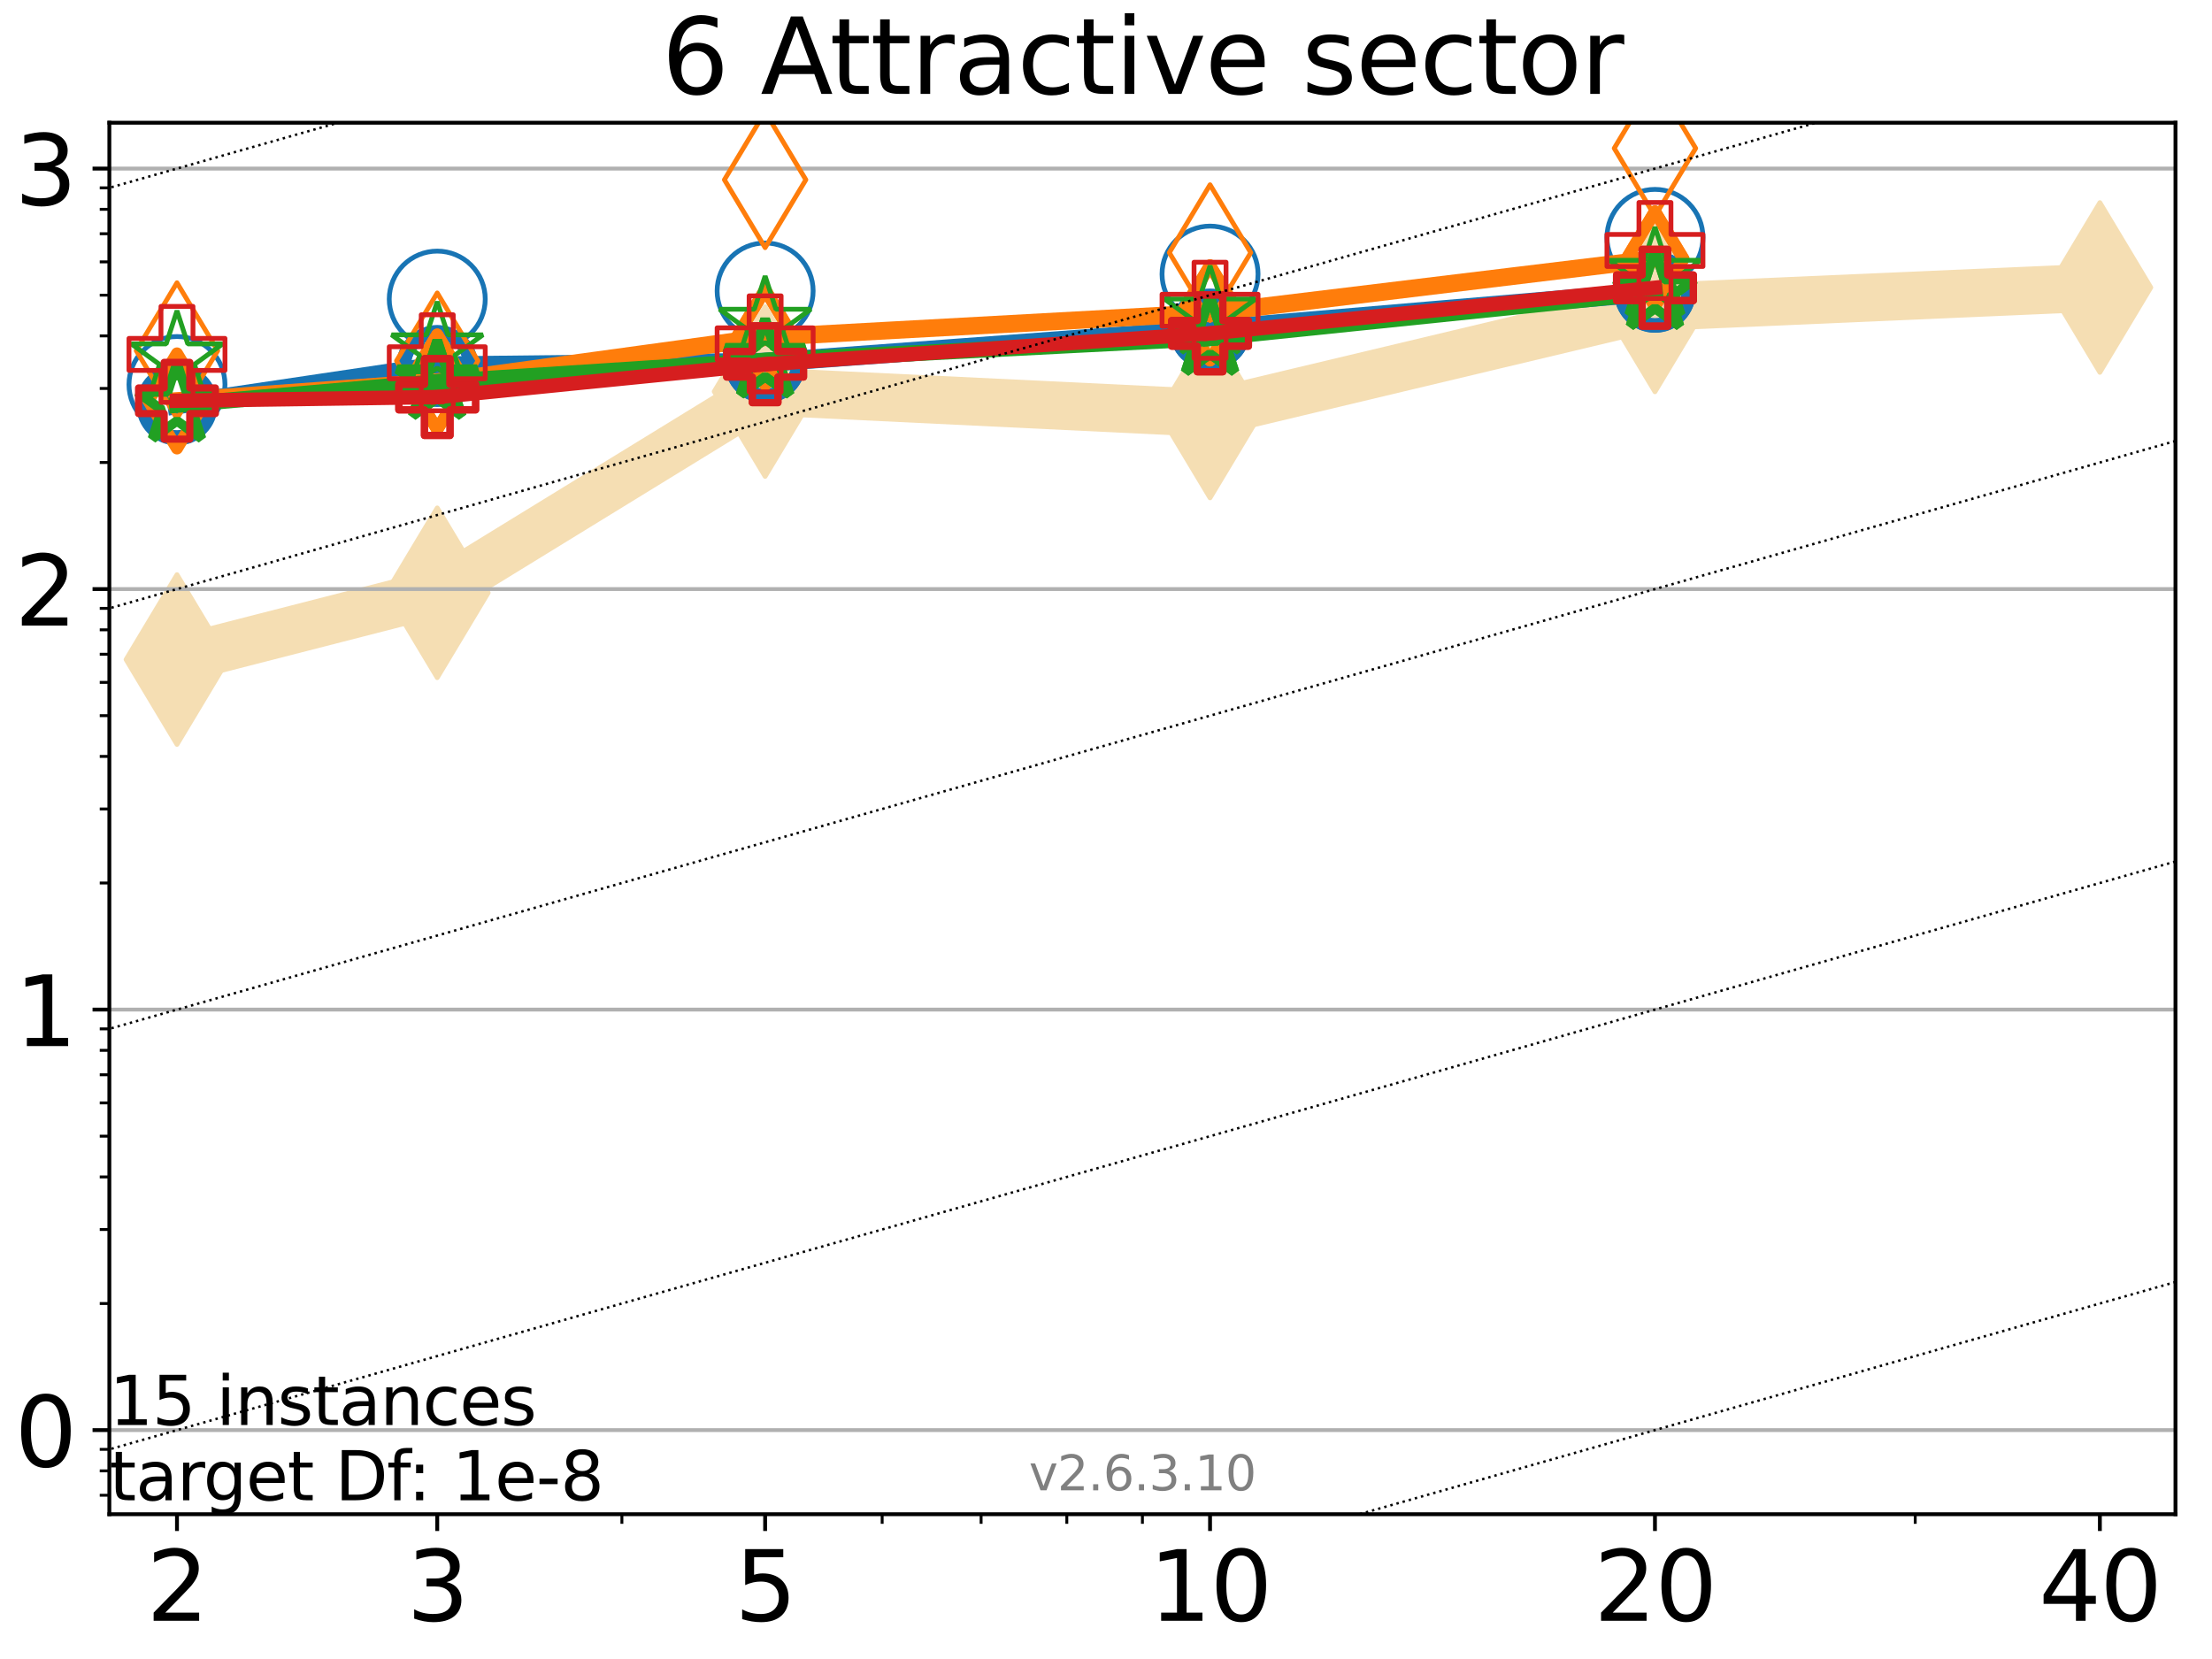 <?xml version="1.0" encoding="utf-8" standalone="no"?>
<!DOCTYPE svg PUBLIC "-//W3C//DTD SVG 1.1//EN"
  "http://www.w3.org/Graphics/SVG/1.1/DTD/svg11.dtd">
<svg xmlns:xlink="http://www.w3.org/1999/xlink" width="460.8pt" height="345.6pt" viewBox="0 0 460.8 345.6" xmlns="http://www.w3.org/2000/svg" version="1.1">
 <defs>
  <style type="text/css">*{stroke-linejoin: round; stroke-linecap: butt}</style>
 </defs>
 <g id="figure_1">
  <g id="patch_1">
   <path d="M 0 345.6 
L 460.8 345.6 
L 460.8 0 
L 0 0 
z
" style="fill: #ffffff"/>
  </g>
  <g id="axes_1">
   <g id="patch_2">
    <path d="M 22.78 315.44 
L 453.192 315.44 
L 453.192 25.56 
L 22.78 25.56 
z
" style="fill: #ffffff"/>
   </g>
   <g id="line2d_1">
    <path d="M 36.868 137.391 
L 91.085 123.488 
L 159.39 81.562 
L 252.074 86.032 
L 344.758 63.932 
L 437.443 59.889 
" clip-path="url(#p7d04388250)" style="fill: none; stroke: #f5deb3; stroke-width: 10; stroke-linecap: square"/>
    <defs>
     <path id="m1da2918cc6" d="M 0 17.678 
L 10.607 0 
L 0 -17.678 
L -10.607 0 
z
" style="stroke: #f5deb3; stroke-linejoin: miter"/>
    </defs>
    <g clip-path="url(#p7d04388250)">
     <use xlink:href="#m1da2918cc6" x="36.868" y="137.391" style="fill: #f5deb3; stroke: #f5deb3; stroke-linejoin: miter"/>
     <use xlink:href="#m1da2918cc6" x="91.085" y="123.488" style="fill: #f5deb3; stroke: #f5deb3; stroke-linejoin: miter"/>
     <use xlink:href="#m1da2918cc6" x="159.39" y="81.562" style="fill: #f5deb3; stroke: #f5deb3; stroke-linejoin: miter"/>
     <use xlink:href="#m1da2918cc6" x="252.074" y="86.032" style="fill: #f5deb3; stroke: #f5deb3; stroke-linejoin: miter"/>
     <use xlink:href="#m1da2918cc6" x="344.758" y="63.932" style="fill: #f5deb3; stroke: #f5deb3; stroke-linejoin: miter"/>
     <use xlink:href="#m1da2918cc6" x="437.443" y="59.889" style="fill: #f5deb3; stroke: #f5deb3; stroke-linejoin: miter"/>
    </g>
   </g>
   <g id="matplotlib.axis_1">
    <g id="xtick_1">
     <g id="line2d_2">
      <defs>
       <path id="mb1fdb7f57a" d="M 0 0 
L 0 3.5 
" style="stroke: #000000; stroke-width: 0.8"/>
      </defs>
      <g>
       <use xlink:href="#mb1fdb7f57a" x="36.868" y="315.44" style="stroke: #000000; stroke-width: 0.8"/>
      </g>
     </g>
     <g id="text_1">
      <!-- 2 -->
      <g transform="translate(30.506 337.637)scale(0.2 -0.2)">
       <defs>
        <path id="DejaVuSans-32" d="M 1228 531 
L 3431 531 
L 3431 0 
L 469 0 
L 469 531 
Q 828 903 1448 1529 
Q 2069 2156 2228 2338 
Q 2531 2678 2651 2914 
Q 2772 3150 2772 3378 
Q 2772 3750 2511 3984 
Q 2250 4219 1831 4219 
Q 1534 4219 1204 4116 
Q 875 4013 500 3803 
L 500 4441 
Q 881 4594 1212 4672 
Q 1544 4750 1819 4750 
Q 2544 4750 2975 4387 
Q 3406 4025 3406 3419 
Q 3406 3131 3298 2873 
Q 3191 2616 2906 2266 
Q 2828 2175 2409 1742 
Q 1991 1309 1228 531 
z
" transform="scale(0.016)"/>
       </defs>
       <use xlink:href="#DejaVuSans-32"/>
      </g>
     </g>
    </g>
    <g id="xtick_2">
     <g id="line2d_3">
      <g>
       <use xlink:href="#mb1fdb7f57a" x="91.085" y="315.44" style="stroke: #000000; stroke-width: 0.8"/>
      </g>
     </g>
     <g id="text_2">
      <!-- 3 -->
      <g transform="translate(84.723 337.637)scale(0.2 -0.2)">
       <defs>
        <path id="DejaVuSans-33" d="M 2597 2516 
Q 3050 2419 3304 2112 
Q 3559 1806 3559 1356 
Q 3559 666 3084 287 
Q 2609 -91 1734 -91 
Q 1441 -91 1130 -33 
Q 819 25 488 141 
L 488 750 
Q 750 597 1062 519 
Q 1375 441 1716 441 
Q 2309 441 2620 675 
Q 2931 909 2931 1356 
Q 2931 1769 2642 2001 
Q 2353 2234 1838 2234 
L 1294 2234 
L 1294 2753 
L 1863 2753 
Q 2328 2753 2575 2939 
Q 2822 3125 2822 3475 
Q 2822 3834 2567 4026 
Q 2313 4219 1838 4219 
Q 1578 4219 1281 4162 
Q 984 4106 628 3988 
L 628 4550 
Q 988 4650 1302 4700 
Q 1616 4750 1894 4750 
Q 2613 4750 3031 4423 
Q 3450 4097 3450 3541 
Q 3450 3153 3228 2886 
Q 3006 2619 2597 2516 
z
" transform="scale(0.016)"/>
       </defs>
       <use xlink:href="#DejaVuSans-33"/>
      </g>
     </g>
    </g>
    <g id="xtick_3">
     <g id="line2d_4">
      <g>
       <use xlink:href="#mb1fdb7f57a" x="159.39" y="315.44" style="stroke: #000000; stroke-width: 0.8"/>
      </g>
     </g>
     <g id="text_3">
      <!-- 5 -->
      <g transform="translate(153.028 337.637)scale(0.2 -0.2)">
       <defs>
        <path id="DejaVuSans-35" d="M 691 4666 
L 3169 4666 
L 3169 4134 
L 1269 4134 
L 1269 2991 
Q 1406 3038 1543 3061 
Q 1681 3084 1819 3084 
Q 2600 3084 3056 2656 
Q 3513 2228 3513 1497 
Q 3513 744 3044 326 
Q 2575 -91 1722 -91 
Q 1428 -91 1123 -41 
Q 819 9 494 109 
L 494 744 
Q 775 591 1075 516 
Q 1375 441 1709 441 
Q 2250 441 2565 725 
Q 2881 1009 2881 1497 
Q 2881 1984 2565 2268 
Q 2250 2553 1709 2553 
Q 1456 2553 1204 2497 
Q 953 2441 691 2322 
L 691 4666 
z
" transform="scale(0.016)"/>
       </defs>
       <use xlink:href="#DejaVuSans-35"/>
      </g>
     </g>
    </g>
    <g id="xtick_4">
     <g id="line2d_5">
      <g>
       <use xlink:href="#mb1fdb7f57a" x="252.074" y="315.44" style="stroke: #000000; stroke-width: 0.8"/>
      </g>
     </g>
     <g id="text_4">
      <!-- 10 -->
      <g transform="translate(239.349 337.637)scale(0.2 -0.2)">
       <defs>
        <path id="DejaVuSans-31" d="M 794 531 
L 1825 531 
L 1825 4091 
L 703 3866 
L 703 4441 
L 1819 4666 
L 2450 4666 
L 2450 531 
L 3481 531 
L 3481 0 
L 794 0 
L 794 531 
z
" transform="scale(0.016)"/>
        <path id="DejaVuSans-30" d="M 2034 4250 
Q 1547 4250 1301 3770 
Q 1056 3291 1056 2328 
Q 1056 1369 1301 889 
Q 1547 409 2034 409 
Q 2525 409 2770 889 
Q 3016 1369 3016 2328 
Q 3016 3291 2770 3770 
Q 2525 4250 2034 4250 
z
M 2034 4750 
Q 2819 4750 3233 4129 
Q 3647 3509 3647 2328 
Q 3647 1150 3233 529 
Q 2819 -91 2034 -91 
Q 1250 -91 836 529 
Q 422 1150 422 2328 
Q 422 3509 836 4129 
Q 1250 4750 2034 4750 
z
" transform="scale(0.016)"/>
       </defs>
       <use xlink:href="#DejaVuSans-31"/>
       <use xlink:href="#DejaVuSans-30" x="63.623"/>
      </g>
     </g>
    </g>
    <g id="xtick_5">
     <g id="line2d_6">
      <g>
       <use xlink:href="#mb1fdb7f57a" x="344.758" y="315.44" style="stroke: #000000; stroke-width: 0.8"/>
      </g>
     </g>
     <g id="text_5">
      <!-- 20 -->
      <g transform="translate(332.033 337.637)scale(0.2 -0.2)">
       <use xlink:href="#DejaVuSans-32"/>
       <use xlink:href="#DejaVuSans-30" x="63.623"/>
      </g>
     </g>
    </g>
    <g id="xtick_6">
     <g id="line2d_7">
      <g>
       <use xlink:href="#mb1fdb7f57a" x="437.443" y="315.44" style="stroke: #000000; stroke-width: 0.8"/>
      </g>
     </g>
     <g id="text_6">
      <!-- 40 -->
      <g transform="translate(424.718 337.637)scale(0.2 -0.2)">
       <defs>
        <path id="DejaVuSans-34" d="M 2419 4116 
L 825 1625 
L 2419 1625 
L 2419 4116 
z
M 2253 4666 
L 3047 4666 
L 3047 1625 
L 3713 1625 
L 3713 1100 
L 3047 1100 
L 3047 0 
L 2419 0 
L 2419 1100 
L 313 1100 
L 313 1709 
L 2253 4666 
z
" transform="scale(0.016)"/>
       </defs>
       <use xlink:href="#DejaVuSans-34"/>
       <use xlink:href="#DejaVuSans-30" x="63.623"/>
      </g>
     </g>
    </g>
    <g id="xtick_7">
     <g id="line2d_8">
      <defs>
       <path id="me80f01d6dd" d="M 0 0 
L 0 2 
" style="stroke: #000000; stroke-width: 0.6"/>
      </defs>
      <g>
       <use xlink:href="#me80f01d6dd" x="129.552" y="315.44" style="stroke: #000000; stroke-width: 0.6"/>
      </g>
     </g>
    </g>
    <g id="xtick_8">
     <g id="line2d_9">
      <g>
       <use xlink:href="#me80f01d6dd" x="183.769" y="315.44" style="stroke: #000000; stroke-width: 0.6"/>
      </g>
     </g>
    </g>
    <g id="xtick_9">
     <g id="line2d_10">
      <g>
       <use xlink:href="#me80f01d6dd" x="204.381" y="315.44" style="stroke: #000000; stroke-width: 0.6"/>
      </g>
     </g>
    </g>
    <g id="xtick_10">
     <g id="line2d_11">
      <g>
       <use xlink:href="#me80f01d6dd" x="222.237" y="315.44" style="stroke: #000000; stroke-width: 0.6"/>
      </g>
     </g>
    </g>
    <g id="xtick_11">
     <g id="line2d_12">
      <g>
       <use xlink:href="#me80f01d6dd" x="237.986" y="315.44" style="stroke: #000000; stroke-width: 0.6"/>
      </g>
     </g>
    </g>
    <g id="xtick_12">
     <g id="line2d_13">
      <g>
       <use xlink:href="#me80f01d6dd" x="398.975" y="315.44" style="stroke: #000000; stroke-width: 0.6"/>
      </g>
     </g>
    </g>
   </g>
   <g id="matplotlib.axis_2">
    <g id="ytick_1">
     <g id="line2d_14">
      <path d="M 22.78 297.92 
L 453.192 297.92 
" clip-path="url(#p7d04388250)" style="fill: none; stroke: #b0b0b0; stroke-width: 0.8; stroke-linecap: square"/>
     </g>
     <g id="line2d_15">
      <defs>
       <path id="m32d13506c3" d="M 0 0 
L -3.5 0 
" style="stroke: #000000; stroke-width: 0.8"/>
      </defs>
      <g>
       <use xlink:href="#m32d13506c3" x="22.78" y="297.92" style="stroke: #000000; stroke-width: 0.8"/>
      </g>
     </g>
     <g id="text_7">
      <!-- 0 -->
      <g transform="translate(3.055 305.518)scale(0.2 -0.2)">
       <use xlink:href="#DejaVuSans-30"/>
      </g>
     </g>
    </g>
    <g id="ytick_2">
     <g id="line2d_16">
      <path d="M 22.78 210.319 
L 453.192 210.319 
" clip-path="url(#p7d04388250)" style="fill: none; stroke: #b0b0b0; stroke-width: 0.8; stroke-linecap: square"/>
     </g>
     <g id="line2d_17">
      <g>
       <use xlink:href="#m32d13506c3" x="22.78" y="210.319" style="stroke: #000000; stroke-width: 0.8"/>
      </g>
     </g>
     <g id="text_8">
      <!-- 1 -->
      <g transform="translate(3.055 217.918)scale(0.2 -0.2)">
       <use xlink:href="#DejaVuSans-31"/>
      </g>
     </g>
    </g>
    <g id="ytick_3">
     <g id="line2d_18">
      <path d="M 22.78 122.719 
L 453.192 122.719 
" clip-path="url(#p7d04388250)" style="fill: none; stroke: #b0b0b0; stroke-width: 0.8; stroke-linecap: square"/>
     </g>
     <g id="line2d_19">
      <g>
       <use xlink:href="#m32d13506c3" x="22.78" y="122.719" style="stroke: #000000; stroke-width: 0.8"/>
      </g>
     </g>
     <g id="text_9">
      <!-- 2 -->
      <g transform="translate(3.055 130.317)scale(0.2 -0.2)">
       <use xlink:href="#DejaVuSans-32"/>
      </g>
     </g>
    </g>
    <g id="ytick_4">
     <g id="line2d_20">
      <path d="M 22.78 35.119 
L 453.192 35.119 
" clip-path="url(#p7d04388250)" style="fill: none; stroke: #b0b0b0; stroke-width: 0.8; stroke-linecap: square"/>
     </g>
     <g id="line2d_21">
      <g>
       <use xlink:href="#m32d13506c3" x="22.78" y="35.119" style="stroke: #000000; stroke-width: 0.8"/>
      </g>
     </g>
     <g id="text_10">
      <!-- 3 -->
      <g transform="translate(3.055 42.717)scale(0.2 -0.2)">
       <use xlink:href="#DejaVuSans-33"/>
      </g>
     </g>
    </g>
    <g id="ytick_5">
     <g id="line2d_22">
      <defs>
       <path id="m28592d9f14" d="M 0 0 
L -2 0 
" style="stroke: #000000; stroke-width: 0.6"/>
      </defs>
      <g>
       <use xlink:href="#m28592d9f14" x="22.78" y="311.489" style="stroke: #000000; stroke-width: 0.6"/>
      </g>
     </g>
    </g>
    <g id="ytick_6">
     <g id="line2d_23">
      <g>
       <use xlink:href="#m28592d9f14" x="22.78" y="306.409" style="stroke: #000000; stroke-width: 0.6"/>
      </g>
     </g>
    </g>
    <g id="ytick_7">
     <g id="line2d_24">
      <g>
       <use xlink:href="#m28592d9f14" x="22.78" y="301.928" style="stroke: #000000; stroke-width: 0.6"/>
      </g>
     </g>
    </g>
    <g id="ytick_8">
     <g id="line2d_25">
      <g>
       <use xlink:href="#m28592d9f14" x="22.78" y="271.55" style="stroke: #000000; stroke-width: 0.6"/>
      </g>
     </g>
    </g>
    <g id="ytick_9">
     <g id="line2d_26">
      <g>
       <use xlink:href="#m28592d9f14" x="22.78" y="256.124" style="stroke: #000000; stroke-width: 0.6"/>
      </g>
     </g>
    </g>
    <g id="ytick_10">
     <g id="line2d_27">
      <g>
       <use xlink:href="#m28592d9f14" x="22.78" y="245.179" style="stroke: #000000; stroke-width: 0.6"/>
      </g>
     </g>
    </g>
    <g id="ytick_11">
     <g id="line2d_28">
      <g>
       <use xlink:href="#m28592d9f14" x="22.78" y="236.69" style="stroke: #000000; stroke-width: 0.6"/>
      </g>
     </g>
    </g>
    <g id="ytick_12">
     <g id="line2d_29">
      <g>
       <use xlink:href="#m28592d9f14" x="22.78" y="229.754" style="stroke: #000000; stroke-width: 0.6"/>
      </g>
     </g>
    </g>
    <g id="ytick_13">
     <g id="line2d_30">
      <g>
       <use xlink:href="#m28592d9f14" x="22.78" y="223.889" style="stroke: #000000; stroke-width: 0.6"/>
      </g>
     </g>
    </g>
    <g id="ytick_14">
     <g id="line2d_31">
      <g>
       <use xlink:href="#m28592d9f14" x="22.78" y="218.809" style="stroke: #000000; stroke-width: 0.6"/>
      </g>
     </g>
    </g>
    <g id="ytick_15">
     <g id="line2d_32">
      <g>
       <use xlink:href="#m28592d9f14" x="22.78" y="214.328" style="stroke: #000000; stroke-width: 0.6"/>
      </g>
     </g>
    </g>
    <g id="ytick_16">
     <g id="line2d_33">
      <g>
       <use xlink:href="#m28592d9f14" x="22.78" y="183.949" style="stroke: #000000; stroke-width: 0.6"/>
      </g>
     </g>
    </g>
    <g id="ytick_17">
     <g id="line2d_34">
      <g>
       <use xlink:href="#m28592d9f14" x="22.78" y="168.523" style="stroke: #000000; stroke-width: 0.6"/>
      </g>
     </g>
    </g>
    <g id="ytick_18">
     <g id="line2d_35">
      <g>
       <use xlink:href="#m28592d9f14" x="22.78" y="157.579" style="stroke: #000000; stroke-width: 0.6"/>
      </g>
     </g>
    </g>
    <g id="ytick_19">
     <g id="line2d_36">
      <g>
       <use xlink:href="#m28592d9f14" x="22.78" y="149.089" style="stroke: #000000; stroke-width: 0.6"/>
      </g>
     </g>
    </g>
    <g id="ytick_20">
     <g id="line2d_37">
      <g>
       <use xlink:href="#m28592d9f14" x="22.78" y="142.153" style="stroke: #000000; stroke-width: 0.6"/>
      </g>
     </g>
    </g>
    <g id="ytick_21">
     <g id="line2d_38">
      <g>
       <use xlink:href="#m28592d9f14" x="22.78" y="136.289" style="stroke: #000000; stroke-width: 0.6"/>
      </g>
     </g>
    </g>
    <g id="ytick_22">
     <g id="line2d_39">
      <g>
       <use xlink:href="#m28592d9f14" x="22.78" y="131.208" style="stroke: #000000; stroke-width: 0.6"/>
      </g>
     </g>
    </g>
    <g id="ytick_23">
     <g id="line2d_40">
      <g>
       <use xlink:href="#m28592d9f14" x="22.78" y="126.727" style="stroke: #000000; stroke-width: 0.6"/>
      </g>
     </g>
    </g>
    <g id="ytick_24">
     <g id="line2d_41">
      <g>
       <use xlink:href="#m28592d9f14" x="22.78" y="96.349" style="stroke: #000000; stroke-width: 0.6"/>
      </g>
     </g>
    </g>
    <g id="ytick_25">
     <g id="line2d_42">
      <g>
       <use xlink:href="#m28592d9f14" x="22.78" y="80.923" style="stroke: #000000; stroke-width: 0.6"/>
      </g>
     </g>
    </g>
    <g id="ytick_26">
     <g id="line2d_43">
      <g>
       <use xlink:href="#m28592d9f14" x="22.78" y="69.978" style="stroke: #000000; stroke-width: 0.6"/>
      </g>
     </g>
    </g>
    <g id="ytick_27">
     <g id="line2d_44">
      <g>
       <use xlink:href="#m28592d9f14" x="22.78" y="61.489" style="stroke: #000000; stroke-width: 0.6"/>
      </g>
     </g>
    </g>
    <g id="ytick_28">
     <g id="line2d_45">
      <g>
       <use xlink:href="#m28592d9f14" x="22.78" y="54.553" style="stroke: #000000; stroke-width: 0.6"/>
      </g>
     </g>
    </g>
    <g id="ytick_29">
     <g id="line2d_46">
      <g>
       <use xlink:href="#m28592d9f14" x="22.78" y="48.688" style="stroke: #000000; stroke-width: 0.6"/>
      </g>
     </g>
    </g>
    <g id="ytick_30">
     <g id="line2d_47">
      <g>
       <use xlink:href="#m28592d9f14" x="22.78" y="43.608" style="stroke: #000000; stroke-width: 0.6"/>
      </g>
     </g>
    </g>
    <g id="ytick_31">
     <g id="line2d_48">
      <g>
       <use xlink:href="#m28592d9f14" x="22.78" y="39.127" style="stroke: #000000; stroke-width: 0.6"/>
      </g>
     </g>
    </g>
   </g>
   <g id="line2d_49">
    <path d="M 36.868 84.298 
L 91.085 76.243 
" clip-path="url(#p7d04388250)" style="fill: none; stroke: #1874b4; stroke-width: 4; stroke-linecap: square"/>
    <defs>
     <path id="mca960e19e1" d="M 0 7 
C 1.856 7 3.637 6.262 4.95 4.95 
C 6.262 3.637 7 1.856 7 0 
C 7 -1.856 6.262 -3.637 4.95 -4.95 
C 3.637 -6.262 1.856 -7 0 -7 
C -1.856 -7 -3.637 -6.262 -4.95 -4.95 
C -6.262 -3.637 -7 -1.856 -7 0 
C -7 1.856 -6.262 3.637 -4.95 4.95 
C -3.637 6.262 -1.856 7 0 7 
z
" style="stroke: #1874b4; stroke-width: 3"/>
    </defs>
    <g clip-path="url(#p7d04388250)">
     <use xlink:href="#mca960e19e1" x="36.868" y="84.298" style="fill-opacity: 0; stroke: #1874b4; stroke-width: 3"/>
     <use xlink:href="#mca960e19e1" x="91.085" y="76.243" style="fill-opacity: 0; stroke: #1874b4; stroke-width: 3"/>
    </g>
   </g>
   <g id="line2d_50">
    <path d="M 91.085 76.243 
L 159.39 75.5 
" clip-path="url(#p7d04388250)" style="fill: none; stroke: #1874b4; stroke-width: 4; stroke-linecap: square"/>
    <g clip-path="url(#p7d04388250)">
     <use xlink:href="#mca960e19e1" x="91.085" y="76.243" style="fill-opacity: 0; stroke: #1874b4; stroke-width: 3"/>
     <use xlink:href="#mca960e19e1" x="159.39" y="75.5" style="fill-opacity: 0; stroke: #1874b4; stroke-width: 3"/>
    </g>
   </g>
   <g id="line2d_51">
    <path d="M 159.39 75.5 
L 252.074 68.655 
" clip-path="url(#p7d04388250)" style="fill: none; stroke: #1874b4; stroke-width: 4; stroke-linecap: square"/>
    <g clip-path="url(#p7d04388250)">
     <use xlink:href="#mca960e19e1" x="159.39" y="75.5" style="fill-opacity: 0; stroke: #1874b4; stroke-width: 3"/>
     <use xlink:href="#mca960e19e1" x="252.074" y="68.655" style="fill-opacity: 0; stroke: #1874b4; stroke-width: 3"/>
    </g>
   </g>
   <g id="line2d_52">
    <path d="M 252.074 68.655 
L 344.758 60.805 
" clip-path="url(#p7d04388250)" style="fill: none; stroke: #1874b4; stroke-width: 4; stroke-linecap: square"/>
    <g clip-path="url(#p7d04388250)">
     <use xlink:href="#mca960e19e1" x="252.074" y="68.655" style="fill-opacity: 0; stroke: #1874b4; stroke-width: 3"/>
     <use xlink:href="#mca960e19e1" x="344.758" y="60.805" style="fill-opacity: 0; stroke: #1874b4; stroke-width: 3"/>
    </g>
   </g>
   <g id="line2d_53">
    <path d="M 344.758 60.805 
" clip-path="url(#p7d04388250)" style="fill: none; stroke: #1874b4; stroke-width: 4; stroke-linecap: square"/>
    <g clip-path="url(#p7d04388250)">
     <use xlink:href="#mca960e19e1" x="344.758" y="60.805" style="fill-opacity: 0; stroke: #1874b4; stroke-width: 3"/>
    </g>
   </g>
   <g id="line2d_54"/>
   <g id="line2d_55">
    <defs>
     <path id="mfb0a6a5de9" d="M 0 10 
C 2.652 10 5.196 8.946 7.071 7.071 
C 8.946 5.196 10 2.652 10 0 
C 10 -2.652 8.946 -5.196 7.071 -7.071 
C 5.196 -8.946 2.652 -10 0 -10 
C -2.652 -10 -5.196 -8.946 -7.071 -7.071 
C -8.946 -5.196 -10 -2.652 -10 0 
C -10 2.652 -8.946 5.196 -7.071 7.071 
C -5.196 8.946 -2.652 10 0 10 
z
" style="stroke: #1874b4"/>
    </defs>
    <g clip-path="url(#p7d04388250)">
     <use xlink:href="#mfb0a6a5de9" x="36.868" y="80.108" style="fill-opacity: 0; stroke: #1874b4"/>
     <use xlink:href="#mfb0a6a5de9" x="91.085" y="62.309" style="fill-opacity: 0; stroke: #1874b4"/>
     <use xlink:href="#mfb0a6a5de9" x="159.39" y="60.616" style="fill-opacity: 0; stroke: #1874b4"/>
     <use xlink:href="#mfb0a6a5de9" x="252.074" y="57.103" style="fill-opacity: 0; stroke: #1874b4"/>
     <use xlink:href="#mfb0a6a5de9" x="344.758" y="49.454" style="fill-opacity: 0; stroke: #1874b4"/>
    </g>
   </g>
   <g id="line2d_56">
    <path d="M 36.868 83.521 
L 91.085 79.597 
" clip-path="url(#p7d04388250)" style="fill: none; stroke: #ff7d0b; stroke-width: 3.667; stroke-linecap: square"/>
    <defs>
     <path id="mcee4c97491" d="M 0 9.899 
L 5.94 0 
L 0 -9.899 
L -5.94 0 
z
" style="stroke: #ff7d0b; stroke-width: 2.5; stroke-linejoin: miter"/>
    </defs>
    <g clip-path="url(#p7d04388250)">
     <use xlink:href="#mcee4c97491" x="36.868" y="83.521" style="fill-opacity: 0; stroke: #ff7d0b; stroke-width: 2.5; stroke-linejoin: miter"/>
     <use xlink:href="#mcee4c97491" x="91.085" y="79.597" style="fill-opacity: 0; stroke: #ff7d0b; stroke-width: 2.5; stroke-linejoin: miter"/>
    </g>
   </g>
   <g id="line2d_57">
    <path d="M 91.085 79.597 
L 159.39 70.246 
" clip-path="url(#p7d04388250)" style="fill: none; stroke: #ff7d0b; stroke-width: 3.667; stroke-linecap: square"/>
    <g clip-path="url(#p7d04388250)">
     <use xlink:href="#mcee4c97491" x="91.085" y="79.597" style="fill-opacity: 0; stroke: #ff7d0b; stroke-width: 2.5; stroke-linejoin: miter"/>
     <use xlink:href="#mcee4c97491" x="159.39" y="70.246" style="fill-opacity: 0; stroke: #ff7d0b; stroke-width: 2.5; stroke-linejoin: miter"/>
    </g>
   </g>
   <g id="line2d_58">
    <path d="M 159.39 70.246 
L 252.074 65.185 
" clip-path="url(#p7d04388250)" style="fill: none; stroke: #ff7d0b; stroke-width: 3.667; stroke-linecap: square"/>
    <g clip-path="url(#p7d04388250)">
     <use xlink:href="#mcee4c97491" x="159.39" y="70.246" style="fill-opacity: 0; stroke: #ff7d0b; stroke-width: 2.5; stroke-linejoin: miter"/>
     <use xlink:href="#mcee4c97491" x="252.074" y="65.185" style="fill-opacity: 0; stroke: #ff7d0b; stroke-width: 2.5; stroke-linejoin: miter"/>
    </g>
   </g>
   <g id="line2d_59">
    <path d="M 252.074 65.185 
L 344.758 53.937 
" clip-path="url(#p7d04388250)" style="fill: none; stroke: #ff7d0b; stroke-width: 3.667; stroke-linecap: square"/>
    <g clip-path="url(#p7d04388250)">
     <use xlink:href="#mcee4c97491" x="252.074" y="65.185" style="fill-opacity: 0; stroke: #ff7d0b; stroke-width: 2.5; stroke-linejoin: miter"/>
     <use xlink:href="#mcee4c97491" x="344.758" y="53.937" style="fill-opacity: 0; stroke: #ff7d0b; stroke-width: 2.5; stroke-linejoin: miter"/>
    </g>
   </g>
   <g id="line2d_60">
    <path d="M 344.758 53.937 
" clip-path="url(#p7d04388250)" style="fill: none; stroke: #ff7d0b; stroke-width: 3.667; stroke-linecap: square"/>
    <g clip-path="url(#p7d04388250)">
     <use xlink:href="#mcee4c97491" x="344.758" y="53.937" style="fill-opacity: 0; stroke: #ff7d0b; stroke-width: 2.5; stroke-linejoin: miter"/>
    </g>
   </g>
   <g id="line2d_61"/>
   <g id="line2d_62">
    <defs>
     <path id="m3c072c0f76" d="M 0 14.142 
L 8.485 0 
L 0 -14.142 
L -8.485 0 
z
" style="stroke: #ff7d0b; stroke-linejoin: miter"/>
    </defs>
    <g clip-path="url(#p7d04388250)">
     <use xlink:href="#m3c072c0f76" x="36.868" y="73.047" style="fill-opacity: 0; stroke: #ff7d0b; stroke-linejoin: miter"/>
     <use xlink:href="#m3c072c0f76" x="91.085" y="75.167" style="fill-opacity: 0; stroke: #ff7d0b; stroke-linejoin: miter"/>
     <use xlink:href="#m3c072c0f76" x="159.39" y="37.448" style="fill-opacity: 0; stroke: #ff7d0b; stroke-linejoin: miter"/>
     <use xlink:href="#m3c072c0f76" x="252.074" y="52.63" style="fill-opacity: 0; stroke: #ff7d0b; stroke-linejoin: miter"/>
     <use xlink:href="#m3c072c0f76" x="344.758" y="30.885" style="fill-opacity: 0; stroke: #ff7d0b; stroke-linejoin: miter"/>
    </g>
   </g>
   <g id="line2d_63">
    <path d="M 36.868 84.349 
L 91.085 79.602 
" clip-path="url(#p7d04388250)" style="fill: none; stroke: #22a022; stroke-width: 3.333; stroke-linecap: square"/>
    <defs>
     <path id="mf1d23dff98" d="M 0 -8.7 
L -1.953 -2.688 
L -8.274 -2.688 
L -3.16 1.027 
L -5.114 7.038 
L -0 3.323 
L 5.114 7.038 
L 3.16 1.027 
L 8.274 -2.688 
L 1.953 -2.688 
z
" style="stroke: #22a022; stroke-width: 2; stroke-linejoin: bevel"/>
    </defs>
    <g clip-path="url(#p7d04388250)">
     <use xlink:href="#mf1d23dff98" x="36.868" y="84.349" style="fill-opacity: 0; stroke: #22a022; stroke-width: 2; stroke-linejoin: bevel"/>
     <use xlink:href="#mf1d23dff98" x="91.085" y="79.602" style="fill-opacity: 0; stroke: #22a022; stroke-width: 2; stroke-linejoin: bevel"/>
    </g>
   </g>
   <g id="line2d_64">
    <path d="M 91.085 79.602 
L 159.39 75.154 
" clip-path="url(#p7d04388250)" style="fill: none; stroke: #22a022; stroke-width: 3.333; stroke-linecap: square"/>
    <g clip-path="url(#p7d04388250)">
     <use xlink:href="#mf1d23dff98" x="91.085" y="79.602" style="fill-opacity: 0; stroke: #22a022; stroke-width: 2; stroke-linejoin: bevel"/>
     <use xlink:href="#mf1d23dff98" x="159.39" y="75.154" style="fill-opacity: 0; stroke: #22a022; stroke-width: 2; stroke-linejoin: bevel"/>
    </g>
   </g>
   <g id="line2d_65">
    <path d="M 159.39 75.154 
L 252.074 70.432 
" clip-path="url(#p7d04388250)" style="fill: none; stroke: #22a022; stroke-width: 3.333; stroke-linecap: square"/>
    <g clip-path="url(#p7d04388250)">
     <use xlink:href="#mf1d23dff98" x="159.39" y="75.154" style="fill-opacity: 0; stroke: #22a022; stroke-width: 2; stroke-linejoin: bevel"/>
     <use xlink:href="#mf1d23dff98" x="252.074" y="70.432" style="fill-opacity: 0; stroke: #22a022; stroke-width: 2; stroke-linejoin: bevel"/>
    </g>
   </g>
   <g id="line2d_66">
    <path d="M 252.074 70.432 
L 344.758 60.886 
" clip-path="url(#p7d04388250)" style="fill: none; stroke: #22a022; stroke-width: 3.333; stroke-linecap: square"/>
    <g clip-path="url(#p7d04388250)">
     <use xlink:href="#mf1d23dff98" x="252.074" y="70.432" style="fill-opacity: 0; stroke: #22a022; stroke-width: 2; stroke-linejoin: bevel"/>
     <use xlink:href="#mf1d23dff98" x="344.758" y="60.886" style="fill-opacity: 0; stroke: #22a022; stroke-width: 2; stroke-linejoin: bevel"/>
    </g>
   </g>
   <g id="line2d_67">
    <path d="M 344.758 60.886 
" clip-path="url(#p7d04388250)" style="fill: none; stroke: #22a022; stroke-width: 3.333; stroke-linecap: square"/>
    <g clip-path="url(#p7d04388250)">
     <use xlink:href="#mf1d23dff98" x="344.758" y="60.886" style="fill-opacity: 0; stroke: #22a022; stroke-width: 2; stroke-linejoin: bevel"/>
    </g>
   </g>
   <g id="line2d_68"/>
   <g id="line2d_69">
    <defs>
     <path id="md490abfad2" d="M 0 -10 
L -2.245 -3.09 
L -9.511 -3.09 
L -3.633 1.18 
L -5.878 8.09 
L -0 3.82 
L 5.878 8.09 
L 3.633 1.18 
L 9.511 -3.09 
L 2.245 -3.09 
z
" style="stroke: #22a022; stroke-linejoin: bevel"/>
    </defs>
    <g clip-path="url(#p7d04388250)">
     <use xlink:href="#md490abfad2" x="36.868" y="74.734" style="fill-opacity: 0; stroke: #22a022; stroke-linejoin: bevel"/>
     <use xlink:href="#md490abfad2" x="91.085" y="72.842" style="fill-opacity: 0; stroke: #22a022; stroke-linejoin: bevel"/>
     <use xlink:href="#md490abfad2" x="159.39" y="67.511" style="fill-opacity: 0; stroke: #22a022; stroke-linejoin: bevel"/>
     <use xlink:href="#md490abfad2" x="252.074" y="65.371" style="fill-opacity: 0; stroke: #22a022; stroke-linejoin: bevel"/>
     <use xlink:href="#md490abfad2" x="344.758" y="57.314" style="fill-opacity: 0; stroke: #22a022; stroke-linejoin: bevel"/>
    </g>
   </g>
   <g id="line2d_70">
    <path d="M 36.868 83.484 
L 91.085 82.715 
" clip-path="url(#p7d04388250)" style="fill: none; stroke: #d61e1f; stroke-width: 3; stroke-linecap: square"/>
    <defs>
     <path id="m11dd92dbb9" d="M -2.667 8 
L 2.667 8 
L 2.667 2.667 
L 8 2.667 
L 8 -2.667 
L 2.667 -2.667 
L 2.667 -8 
L -2.667 -8 
L -2.667 -2.667 
L -8 -2.667 
L -8 2.667 
L -2.667 2.667 
z
" style="stroke: #d61e1f; stroke-width: 1.5; stroke-linejoin: miter"/>
    </defs>
    <g clip-path="url(#p7d04388250)">
     <use xlink:href="#m11dd92dbb9" x="36.868" y="83.484" style="fill-opacity: 0; stroke: #d61e1f; stroke-width: 1.5; stroke-linejoin: miter"/>
     <use xlink:href="#m11dd92dbb9" x="91.085" y="82.715" style="fill-opacity: 0; stroke: #d61e1f; stroke-width: 1.5; stroke-linejoin: miter"/>
    </g>
   </g>
   <g id="line2d_71">
    <path d="M 91.085 82.715 
L 159.39 75.883 
" clip-path="url(#p7d04388250)" style="fill: none; stroke: #d61e1f; stroke-width: 3; stroke-linecap: square"/>
    <g clip-path="url(#p7d04388250)">
     <use xlink:href="#m11dd92dbb9" x="91.085" y="82.715" style="fill-opacity: 0; stroke: #d61e1f; stroke-width: 1.5; stroke-linejoin: miter"/>
     <use xlink:href="#m11dd92dbb9" x="159.39" y="75.883" style="fill-opacity: 0; stroke: #d61e1f; stroke-width: 1.5; stroke-linejoin: miter"/>
    </g>
   </g>
   <g id="line2d_72">
    <path d="M 159.39 75.883 
L 252.074 69.445 
" clip-path="url(#p7d04388250)" style="fill: none; stroke: #d61e1f; stroke-width: 3; stroke-linecap: square"/>
    <g clip-path="url(#p7d04388250)">
     <use xlink:href="#m11dd92dbb9" x="159.39" y="75.883" style="fill-opacity: 0; stroke: #d61e1f; stroke-width: 1.5; stroke-linejoin: miter"/>
     <use xlink:href="#m11dd92dbb9" x="252.074" y="69.445" style="fill-opacity: 0; stroke: #d61e1f; stroke-width: 1.5; stroke-linejoin: miter"/>
    </g>
   </g>
   <g id="line2d_73">
    <path d="M 252.074 69.445 
L 344.758 59.946 
" clip-path="url(#p7d04388250)" style="fill: none; stroke: #d61e1f; stroke-width: 3; stroke-linecap: square"/>
    <g clip-path="url(#p7d04388250)">
     <use xlink:href="#m11dd92dbb9" x="252.074" y="69.445" style="fill-opacity: 0; stroke: #d61e1f; stroke-width: 1.5; stroke-linejoin: miter"/>
     <use xlink:href="#m11dd92dbb9" x="344.758" y="59.946" style="fill-opacity: 0; stroke: #d61e1f; stroke-width: 1.5; stroke-linejoin: miter"/>
    </g>
   </g>
   <g id="line2d_74">
    <path d="M 344.758 59.946 
" clip-path="url(#p7d04388250)" style="fill: none; stroke: #d61e1f; stroke-width: 3; stroke-linecap: square"/>
    <g clip-path="url(#p7d04388250)">
     <use xlink:href="#m11dd92dbb9" x="344.758" y="59.946" style="fill-opacity: 0; stroke: #d61e1f; stroke-width: 1.5; stroke-linejoin: miter"/>
    </g>
   </g>
   <g id="line2d_75"/>
   <g id="line2d_76">
    <defs>
     <path id="m0baf8fa48a" d="M -3.333 10 
L 3.333 10 
L 3.333 3.333 
L 10 3.333 
L 10 -3.333 
L 3.333 -3.333 
L 3.333 -10 
L -3.333 -10 
L -3.333 -3.333 
L -10 -3.333 
L -10 3.333 
L -3.333 3.333 
z
" style="stroke: #d61e1f; stroke-linejoin: miter"/>
    </defs>
    <g clip-path="url(#p7d04388250)">
     <use xlink:href="#m0baf8fa48a" x="36.868" y="73.829" style="fill-opacity: 0; stroke: #d61e1f; stroke-linejoin: miter"/>
     <use xlink:href="#m0baf8fa48a" x="91.085" y="75.569" style="fill-opacity: 0; stroke: #d61e1f; stroke-linejoin: miter"/>
     <use xlink:href="#m0baf8fa48a" x="159.39" y="71.631" style="fill-opacity: 0; stroke: #d61e1f; stroke-linejoin: miter"/>
     <use xlink:href="#m0baf8fa48a" x="252.074" y="64.628" style="fill-opacity: 0; stroke: #d61e1f; stroke-linejoin: miter"/>
     <use xlink:href="#m0baf8fa48a" x="344.758" y="52.175" style="fill-opacity: 0; stroke: #d61e1f; stroke-linejoin: miter"/>
    </g>
   </g>
   <g id="line2d_77"/>
   <g id="line2d_78">
    <path d="M 173.662 346.6 
L 461.8 264.619 
" clip-path="url(#p7d04388250)" style="fill: none; stroke-dasharray: 0.5,0.825; stroke-dashoffset: 0; stroke: #000000; stroke-width: 0.5"/>
   </g>
   <g id="line2d_79">
    <path d="M -1 308.694 
L 461.8 177.019 
" clip-path="url(#p7d04388250)" style="fill: none; stroke-dasharray: 0.5,0.825; stroke-dashoffset: 0; stroke: #000000; stroke-width: 0.5"/>
   </g>
   <g id="line2d_80">
    <path d="M -1 221.094 
L 461.8 89.419 
" clip-path="url(#p7d04388250)" style="fill: none; stroke-dasharray: 0.5,0.825; stroke-dashoffset: 0; stroke: #000000; stroke-width: 0.5"/>
   </g>
   <g id="line2d_81">
    <path d="M -1 133.493 
L 461.8 1.818 
" clip-path="url(#p7d04388250)" style="fill: none; stroke-dasharray: 0.5,0.825; stroke-dashoffset: 0; stroke: #000000; stroke-width: 0.5"/>
   </g>
   <g id="line2d_82">
    <path d="M -1 45.893 
L 163.815 -1 
" clip-path="url(#p7d04388250)" style="fill: none; stroke-dasharray: 0.5,0.825; stroke-dashoffset: 0; stroke: #000000; stroke-width: 0.5"/>
   </g>
   <g id="line2d_83">
    <path clip-path="url(#p7d04388250)" style="fill: none; stroke-dasharray: 0.5,0.825; stroke-dashoffset: 0; stroke: #000000; stroke-width: 0.5"/>
   </g>
   <g id="line2d_84">
    <path clip-path="url(#p7d04388250)" style="fill: none; stroke-dasharray: 0.5,0.825; stroke-dashoffset: 0; stroke: #000000; stroke-width: 0.5"/>
   </g>
   <g id="line2d_85">
    <path clip-path="url(#p7d04388250)" style="fill: none; stroke-dasharray: 0.5,0.825; stroke-dashoffset: 0; stroke: #000000; stroke-width: 0.5"/>
   </g>
   <g id="line2d_86">
    <path clip-path="url(#p7d04388250)" style="fill: none; stroke-dasharray: 0.5,0.825; stroke-dashoffset: 0; stroke: #000000; stroke-width: 0.5"/>
   </g>
   <g id="patch_3">
    <path d="M 22.78 315.44 
L 22.78 25.56 
" style="fill: none; stroke: #000000; stroke-width: 0.8; stroke-linejoin: miter; stroke-linecap: square"/>
   </g>
   <g id="patch_4">
    <path d="M 453.192 315.44 
L 453.192 25.56 
" style="fill: none; stroke: #000000; stroke-width: 0.8; stroke-linejoin: miter; stroke-linecap: square"/>
   </g>
   <g id="patch_5">
    <path d="M 22.78 315.44 
L 453.192 315.44 
" style="fill: none; stroke: #000000; stroke-width: 0.8; stroke-linejoin: miter; stroke-linecap: square"/>
   </g>
   <g id="patch_6">
    <path d="M 22.78 25.56 
L 453.192 25.56 
" style="fill: none; stroke: #000000; stroke-width: 0.8; stroke-linejoin: miter; stroke-linecap: square"/>
   </g>
   <g id="text_11">
    <!-- 15 instances -->
    <g transform="translate(22.78 296.851)scale(0.14 -0.14)">
     <defs>
      <path id="DejaVuSans-20" transform="scale(0.016)"/>
      <path id="DejaVuSans-69" d="M 603 3500 
L 1178 3500 
L 1178 0 
L 603 0 
L 603 3500 
z
M 603 4863 
L 1178 4863 
L 1178 4134 
L 603 4134 
L 603 4863 
z
" transform="scale(0.016)"/>
      <path id="DejaVuSans-6e" d="M 3513 2113 
L 3513 0 
L 2938 0 
L 2938 2094 
Q 2938 2591 2744 2837 
Q 2550 3084 2163 3084 
Q 1697 3084 1428 2787 
Q 1159 2491 1159 1978 
L 1159 0 
L 581 0 
L 581 3500 
L 1159 3500 
L 1159 2956 
Q 1366 3272 1645 3428 
Q 1925 3584 2291 3584 
Q 2894 3584 3203 3211 
Q 3513 2838 3513 2113 
z
" transform="scale(0.016)"/>
      <path id="DejaVuSans-73" d="M 2834 3397 
L 2834 2853 
Q 2591 2978 2328 3040 
Q 2066 3103 1784 3103 
Q 1356 3103 1142 2972 
Q 928 2841 928 2578 
Q 928 2378 1081 2264 
Q 1234 2150 1697 2047 
L 1894 2003 
Q 2506 1872 2764 1633 
Q 3022 1394 3022 966 
Q 3022 478 2636 193 
Q 2250 -91 1575 -91 
Q 1294 -91 989 -36 
Q 684 19 347 128 
L 347 722 
Q 666 556 975 473 
Q 1284 391 1588 391 
Q 1994 391 2212 530 
Q 2431 669 2431 922 
Q 2431 1156 2273 1281 
Q 2116 1406 1581 1522 
L 1381 1569 
Q 847 1681 609 1914 
Q 372 2147 372 2553 
Q 372 3047 722 3315 
Q 1072 3584 1716 3584 
Q 2034 3584 2315 3537 
Q 2597 3491 2834 3397 
z
" transform="scale(0.016)"/>
      <path id="DejaVuSans-74" d="M 1172 4494 
L 1172 3500 
L 2356 3500 
L 2356 3053 
L 1172 3053 
L 1172 1153 
Q 1172 725 1289 603 
Q 1406 481 1766 481 
L 2356 481 
L 2356 0 
L 1766 0 
Q 1100 0 847 248 
Q 594 497 594 1153 
L 594 3053 
L 172 3053 
L 172 3500 
L 594 3500 
L 594 4494 
L 1172 4494 
z
" transform="scale(0.016)"/>
      <path id="DejaVuSans-61" d="M 2194 1759 
Q 1497 1759 1228 1600 
Q 959 1441 959 1056 
Q 959 750 1161 570 
Q 1363 391 1709 391 
Q 2188 391 2477 730 
Q 2766 1069 2766 1631 
L 2766 1759 
L 2194 1759 
z
M 3341 1997 
L 3341 0 
L 2766 0 
L 2766 531 
Q 2569 213 2275 61 
Q 1981 -91 1556 -91 
Q 1019 -91 701 211 
Q 384 513 384 1019 
Q 384 1609 779 1909 
Q 1175 2209 1959 2209 
L 2766 2209 
L 2766 2266 
Q 2766 2663 2505 2880 
Q 2244 3097 1772 3097 
Q 1472 3097 1187 3025 
Q 903 2953 641 2809 
L 641 3341 
Q 956 3463 1253 3523 
Q 1550 3584 1831 3584 
Q 2591 3584 2966 3190 
Q 3341 2797 3341 1997 
z
" transform="scale(0.016)"/>
      <path id="DejaVuSans-63" d="M 3122 3366 
L 3122 2828 
Q 2878 2963 2633 3030 
Q 2388 3097 2138 3097 
Q 1578 3097 1268 2742 
Q 959 2388 959 1747 
Q 959 1106 1268 751 
Q 1578 397 2138 397 
Q 2388 397 2633 464 
Q 2878 531 3122 666 
L 3122 134 
Q 2881 22 2623 -34 
Q 2366 -91 2075 -91 
Q 1284 -91 818 406 
Q 353 903 353 1747 
Q 353 2603 823 3093 
Q 1294 3584 2113 3584 
Q 2378 3584 2631 3529 
Q 2884 3475 3122 3366 
z
" transform="scale(0.016)"/>
      <path id="DejaVuSans-65" d="M 3597 1894 
L 3597 1613 
L 953 1613 
Q 991 1019 1311 708 
Q 1631 397 2203 397 
Q 2534 397 2845 478 
Q 3156 559 3463 722 
L 3463 178 
Q 3153 47 2828 -22 
Q 2503 -91 2169 -91 
Q 1331 -91 842 396 
Q 353 884 353 1716 
Q 353 2575 817 3079 
Q 1281 3584 2069 3584 
Q 2775 3584 3186 3129 
Q 3597 2675 3597 1894 
z
M 3022 2063 
Q 3016 2534 2758 2815 
Q 2500 3097 2075 3097 
Q 1594 3097 1305 2825 
Q 1016 2553 972 2059 
L 3022 2063 
z
" transform="scale(0.016)"/>
     </defs>
     <use xlink:href="#DejaVuSans-31"/>
     <use xlink:href="#DejaVuSans-35" x="63.623"/>
     <use xlink:href="#DejaVuSans-20" x="127.246"/>
     <use xlink:href="#DejaVuSans-69" x="159.033"/>
     <use xlink:href="#DejaVuSans-6e" x="186.816"/>
     <use xlink:href="#DejaVuSans-73" x="250.195"/>
     <use xlink:href="#DejaVuSans-74" x="302.295"/>
     <use xlink:href="#DejaVuSans-61" x="341.504"/>
     <use xlink:href="#DejaVuSans-6e" x="402.783"/>
     <use xlink:href="#DejaVuSans-63" x="466.162"/>
     <use xlink:href="#DejaVuSans-65" x="521.143"/>
     <use xlink:href="#DejaVuSans-73" x="582.666"/>
    </g>
    <!-- target Df: 1e-8 -->
    <g transform="translate(22.78 312.528)scale(0.14 -0.14)">
     <defs>
      <path id="DejaVuSans-72" d="M 2631 2963 
Q 2534 3019 2420 3045 
Q 2306 3072 2169 3072 
Q 1681 3072 1420 2755 
Q 1159 2438 1159 1844 
L 1159 0 
L 581 0 
L 581 3500 
L 1159 3500 
L 1159 2956 
Q 1341 3275 1631 3429 
Q 1922 3584 2338 3584 
Q 2397 3584 2469 3576 
Q 2541 3569 2628 3553 
L 2631 2963 
z
" transform="scale(0.016)"/>
      <path id="DejaVuSans-67" d="M 2906 1791 
Q 2906 2416 2648 2759 
Q 2391 3103 1925 3103 
Q 1463 3103 1205 2759 
Q 947 2416 947 1791 
Q 947 1169 1205 825 
Q 1463 481 1925 481 
Q 2391 481 2648 825 
Q 2906 1169 2906 1791 
z
M 3481 434 
Q 3481 -459 3084 -895 
Q 2688 -1331 1869 -1331 
Q 1566 -1331 1297 -1286 
Q 1028 -1241 775 -1147 
L 775 -588 
Q 1028 -725 1275 -790 
Q 1522 -856 1778 -856 
Q 2344 -856 2625 -561 
Q 2906 -266 2906 331 
L 2906 616 
Q 2728 306 2450 153 
Q 2172 0 1784 0 
Q 1141 0 747 490 
Q 353 981 353 1791 
Q 353 2603 747 3093 
Q 1141 3584 1784 3584 
Q 2172 3584 2450 3431 
Q 2728 3278 2906 2969 
L 2906 3500 
L 3481 3500 
L 3481 434 
z
" transform="scale(0.016)"/>
      <path id="DejaVuSans-44" d="M 1259 4147 
L 1259 519 
L 2022 519 
Q 2988 519 3436 956 
Q 3884 1394 3884 2338 
Q 3884 3275 3436 3711 
Q 2988 4147 2022 4147 
L 1259 4147 
z
M 628 4666 
L 1925 4666 
Q 3281 4666 3915 4102 
Q 4550 3538 4550 2338 
Q 4550 1131 3912 565 
Q 3275 0 1925 0 
L 628 0 
L 628 4666 
z
" transform="scale(0.016)"/>
      <path id="DejaVuSans-66" d="M 2375 4863 
L 2375 4384 
L 1825 4384 
Q 1516 4384 1395 4259 
Q 1275 4134 1275 3809 
L 1275 3500 
L 2222 3500 
L 2222 3053 
L 1275 3053 
L 1275 0 
L 697 0 
L 697 3053 
L 147 3053 
L 147 3500 
L 697 3500 
L 697 3744 
Q 697 4328 969 4595 
Q 1241 4863 1831 4863 
L 2375 4863 
z
" transform="scale(0.016)"/>
      <path id="DejaVuSans-3a" d="M 750 794 
L 1409 794 
L 1409 0 
L 750 0 
L 750 794 
z
M 750 3309 
L 1409 3309 
L 1409 2516 
L 750 2516 
L 750 3309 
z
" transform="scale(0.016)"/>
      <path id="DejaVuSans-2d" d="M 313 2009 
L 1997 2009 
L 1997 1497 
L 313 1497 
L 313 2009 
z
" transform="scale(0.016)"/>
      <path id="DejaVuSans-38" d="M 2034 2216 
Q 1584 2216 1326 1975 
Q 1069 1734 1069 1313 
Q 1069 891 1326 650 
Q 1584 409 2034 409 
Q 2484 409 2743 651 
Q 3003 894 3003 1313 
Q 3003 1734 2745 1975 
Q 2488 2216 2034 2216 
z
M 1403 2484 
Q 997 2584 770 2862 
Q 544 3141 544 3541 
Q 544 4100 942 4425 
Q 1341 4750 2034 4750 
Q 2731 4750 3128 4425 
Q 3525 4100 3525 3541 
Q 3525 3141 3298 2862 
Q 3072 2584 2669 2484 
Q 3125 2378 3379 2068 
Q 3634 1759 3634 1313 
Q 3634 634 3220 271 
Q 2806 -91 2034 -91 
Q 1263 -91 848 271 
Q 434 634 434 1313 
Q 434 1759 690 2068 
Q 947 2378 1403 2484 
z
M 1172 3481 
Q 1172 3119 1398 2916 
Q 1625 2713 2034 2713 
Q 2441 2713 2670 2916 
Q 2900 3119 2900 3481 
Q 2900 3844 2670 4047 
Q 2441 4250 2034 4250 
Q 1625 4250 1398 4047 
Q 1172 3844 1172 3481 
z
" transform="scale(0.016)"/>
     </defs>
     <use xlink:href="#DejaVuSans-74"/>
     <use xlink:href="#DejaVuSans-61" x="39.209"/>
     <use xlink:href="#DejaVuSans-72" x="100.488"/>
     <use xlink:href="#DejaVuSans-67" x="139.852"/>
     <use xlink:href="#DejaVuSans-65" x="203.328"/>
     <use xlink:href="#DejaVuSans-74" x="264.852"/>
     <use xlink:href="#DejaVuSans-20" x="304.061"/>
     <use xlink:href="#DejaVuSans-44" x="335.848"/>
     <use xlink:href="#DejaVuSans-66" x="412.85"/>
     <use xlink:href="#DejaVuSans-3a" x="444.43"/>
     <use xlink:href="#DejaVuSans-20" x="478.121"/>
     <use xlink:href="#DejaVuSans-31" x="509.908"/>
     <use xlink:href="#DejaVuSans-65" x="573.531"/>
     <use xlink:href="#DejaVuSans-2d" x="635.055"/>
     <use xlink:href="#DejaVuSans-38" x="671.139"/>
    </g>
   </g>
   <g id="text_12">
    <!-- v2.6.3.10 -->
    <g style="fill: #808080" transform="translate(214.353 310.462)scale(0.1 -0.1)">
     <defs>
      <path id="DejaVuSans-76" d="M 191 3500 
L 800 3500 
L 1894 563 
L 2988 3500 
L 3597 3500 
L 2284 0 
L 1503 0 
L 191 3500 
z
" transform="scale(0.016)"/>
      <path id="DejaVuSans-2e" d="M 684 794 
L 1344 794 
L 1344 0 
L 684 0 
L 684 794 
z
" transform="scale(0.016)"/>
      <path id="DejaVuSans-36" d="M 2113 2584 
Q 1688 2584 1439 2293 
Q 1191 2003 1191 1497 
Q 1191 994 1439 701 
Q 1688 409 2113 409 
Q 2538 409 2786 701 
Q 3034 994 3034 1497 
Q 3034 2003 2786 2293 
Q 2538 2584 2113 2584 
z
M 3366 4563 
L 3366 3988 
Q 3128 4100 2886 4159 
Q 2644 4219 2406 4219 
Q 1781 4219 1451 3797 
Q 1122 3375 1075 2522 
Q 1259 2794 1537 2939 
Q 1816 3084 2150 3084 
Q 2853 3084 3261 2657 
Q 3669 2231 3669 1497 
Q 3669 778 3244 343 
Q 2819 -91 2113 -91 
Q 1303 -91 875 529 
Q 447 1150 447 2328 
Q 447 3434 972 4092 
Q 1497 4750 2381 4750 
Q 2619 4750 2861 4703 
Q 3103 4656 3366 4563 
z
" transform="scale(0.016)"/>
     </defs>
     <use xlink:href="#DejaVuSans-76"/>
     <use xlink:href="#DejaVuSans-32" x="59.18"/>
     <use xlink:href="#DejaVuSans-2e" x="122.803"/>
     <use xlink:href="#DejaVuSans-36" x="154.59"/>
     <use xlink:href="#DejaVuSans-2e" x="218.213"/>
     <use xlink:href="#DejaVuSans-33" x="250"/>
     <use xlink:href="#DejaVuSans-2e" x="313.623"/>
     <use xlink:href="#DejaVuSans-31" x="345.41"/>
     <use xlink:href="#DejaVuSans-30" x="409.033"/>
    </g>
   </g>
   <g id="text_13">
    <!-- 6 Attractive sector -->
    <g transform="translate(137.823 19.56)scale(0.216 -0.216)">
     <defs>
      <path id="DejaVuSans-41" d="M 2188 4044 
L 1331 1722 
L 3047 1722 
L 2188 4044 
z
M 1831 4666 
L 2547 4666 
L 4325 0 
L 3669 0 
L 3244 1197 
L 1141 1197 
L 716 0 
L 50 0 
L 1831 4666 
z
" transform="scale(0.016)"/>
      <path id="DejaVuSans-6f" d="M 1959 3097 
Q 1497 3097 1228 2736 
Q 959 2375 959 1747 
Q 959 1119 1226 758 
Q 1494 397 1959 397 
Q 2419 397 2687 759 
Q 2956 1122 2956 1747 
Q 2956 2369 2687 2733 
Q 2419 3097 1959 3097 
z
M 1959 3584 
Q 2709 3584 3137 3096 
Q 3566 2609 3566 1747 
Q 3566 888 3137 398 
Q 2709 -91 1959 -91 
Q 1206 -91 779 398 
Q 353 888 353 1747 
Q 353 2609 779 3096 
Q 1206 3584 1959 3584 
z
" transform="scale(0.016)"/>
     </defs>
     <use xlink:href="#DejaVuSans-36"/>
     <use xlink:href="#DejaVuSans-20" x="63.623"/>
     <use xlink:href="#DejaVuSans-41" x="95.41"/>
     <use xlink:href="#DejaVuSans-74" x="162.068"/>
     <use xlink:href="#DejaVuSans-74" x="201.277"/>
     <use xlink:href="#DejaVuSans-72" x="240.486"/>
     <use xlink:href="#DejaVuSans-61" x="281.6"/>
     <use xlink:href="#DejaVuSans-63" x="342.879"/>
     <use xlink:href="#DejaVuSans-74" x="397.859"/>
     <use xlink:href="#DejaVuSans-69" x="437.068"/>
     <use xlink:href="#DejaVuSans-76" x="464.852"/>
     <use xlink:href="#DejaVuSans-65" x="524.031"/>
     <use xlink:href="#DejaVuSans-20" x="585.555"/>
     <use xlink:href="#DejaVuSans-73" x="617.342"/>
     <use xlink:href="#DejaVuSans-65" x="669.441"/>
     <use xlink:href="#DejaVuSans-63" x="730.965"/>
     <use xlink:href="#DejaVuSans-74" x="785.945"/>
     <use xlink:href="#DejaVuSans-6f" x="825.154"/>
     <use xlink:href="#DejaVuSans-72" x="886.336"/>
    </g>
   </g>
  </g>
 </g>
 <defs>
  <clipPath id="p7d04388250">
   <rect x="22.78" y="25.56" width="430.412" height="289.88"/>
  </clipPath>
 </defs>
</svg>
